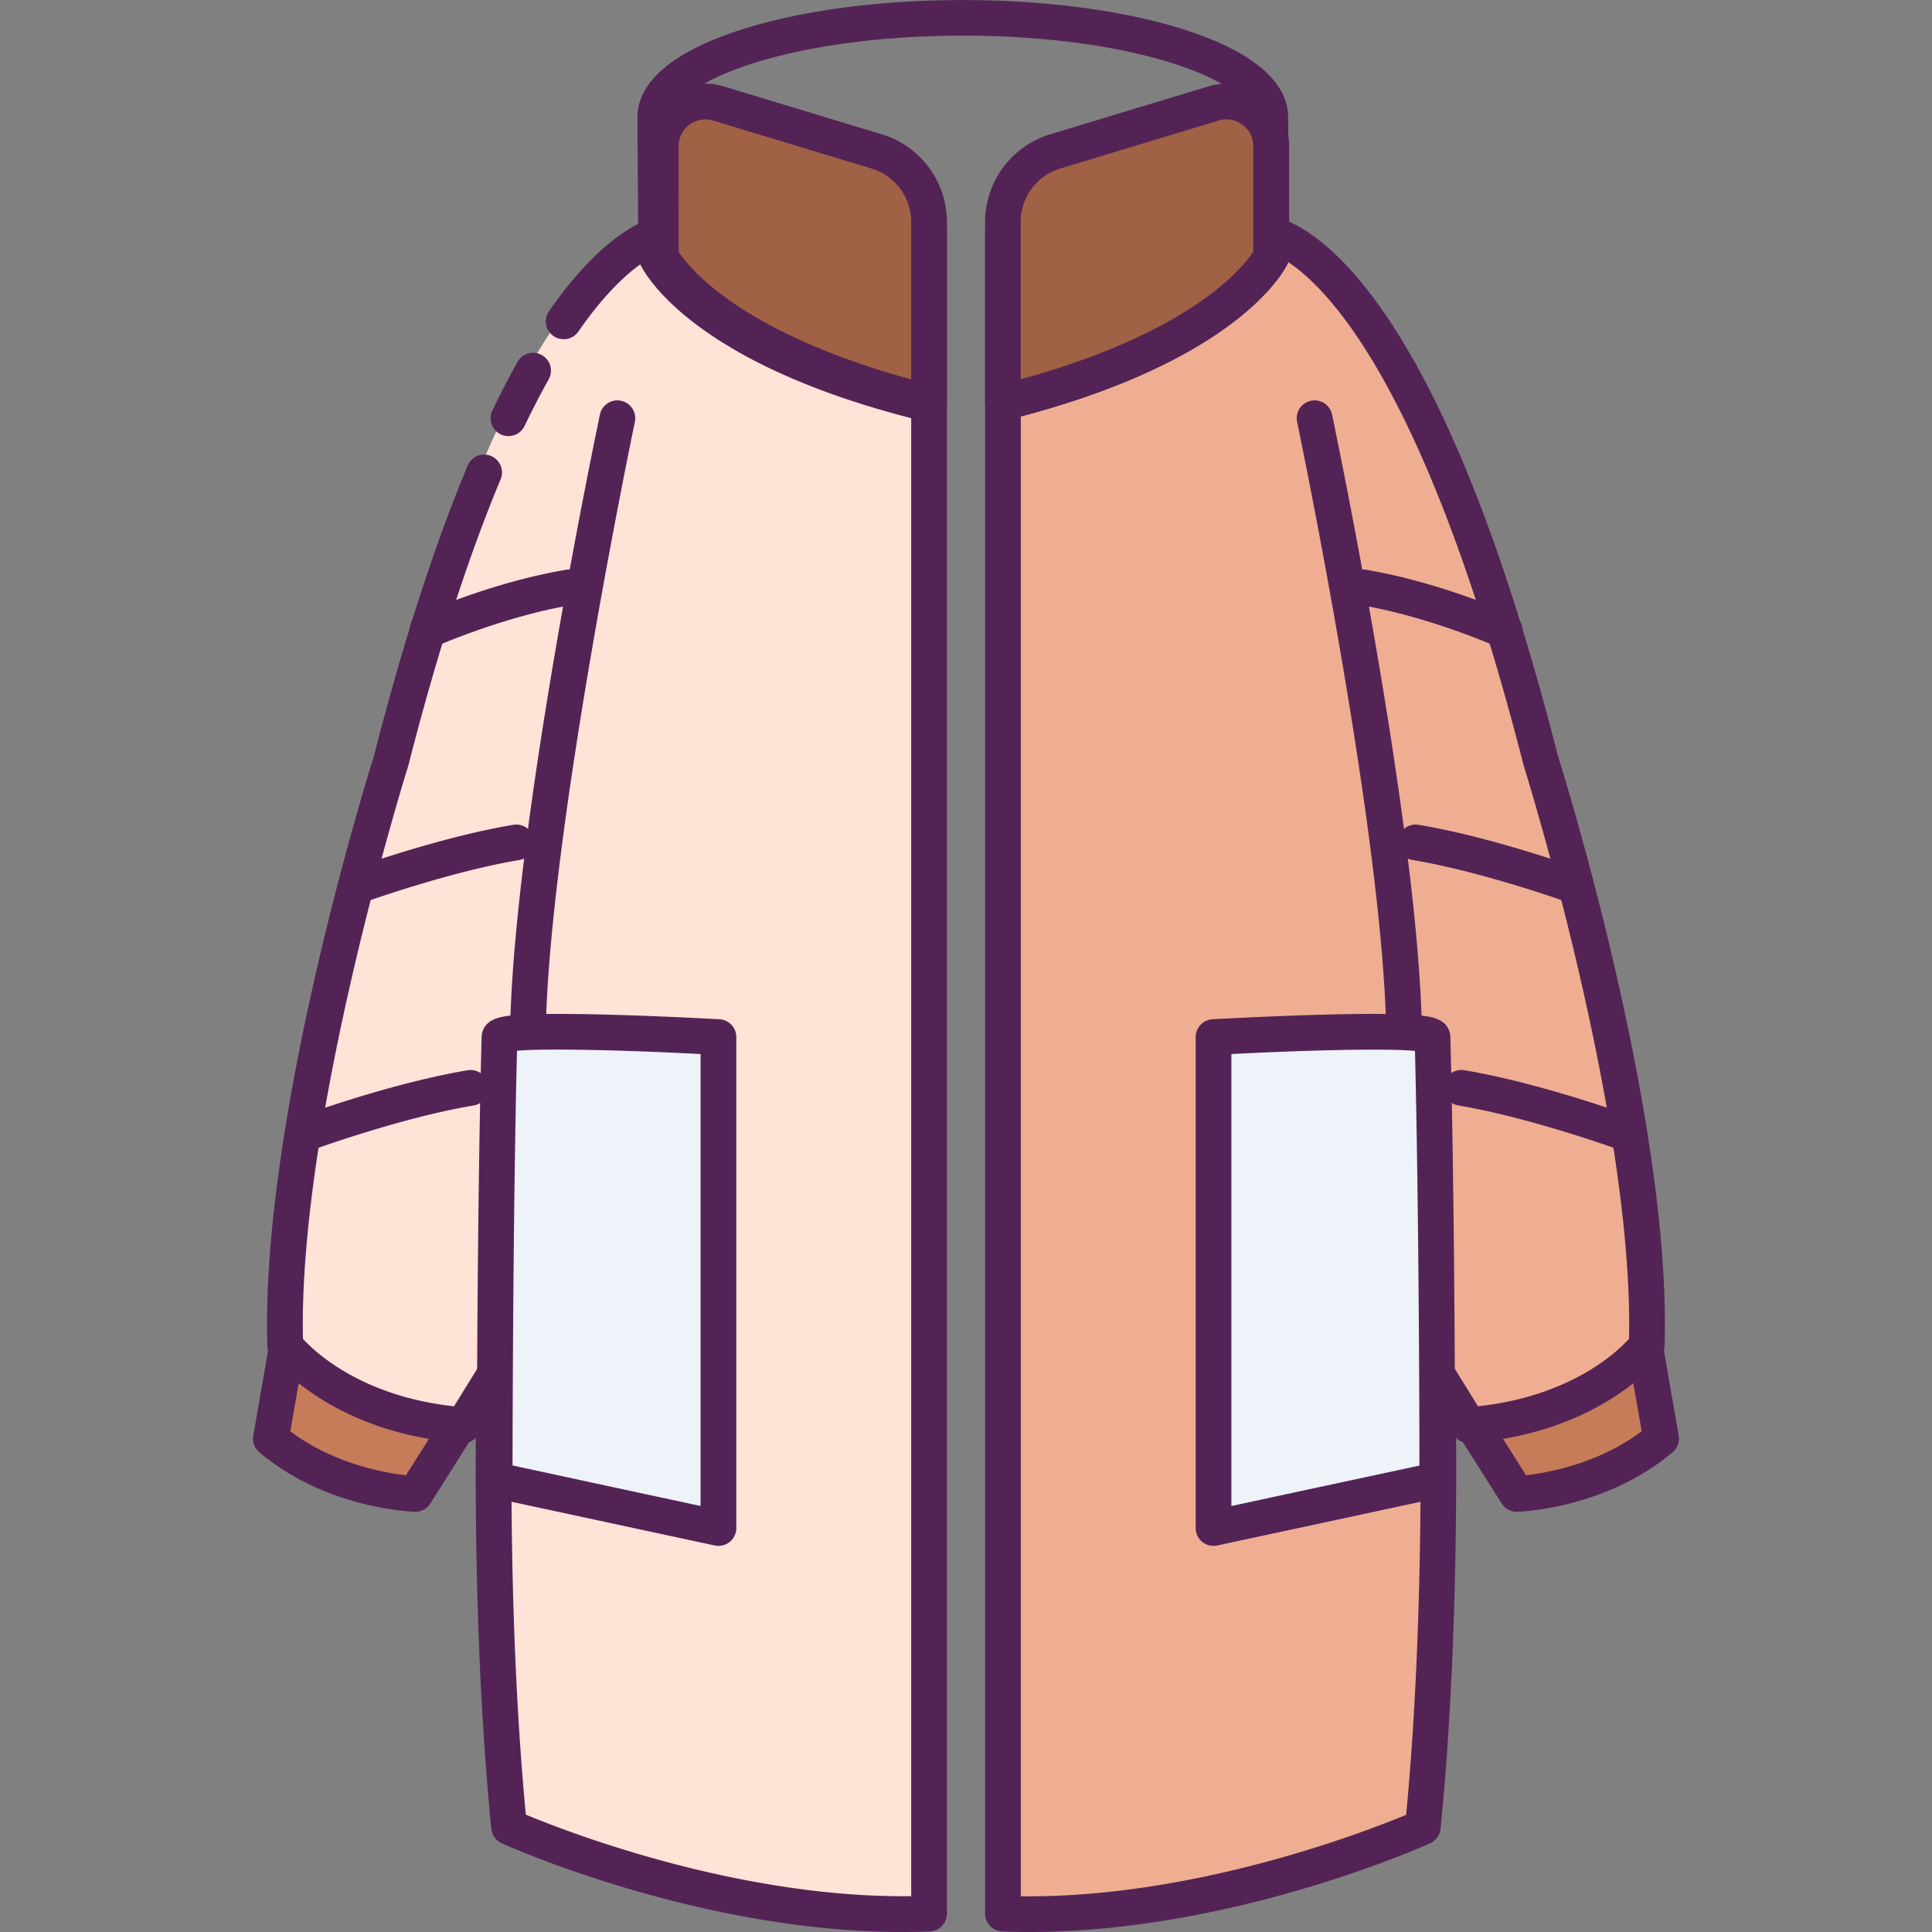 <?xml version="1.0" standalone="no"?><!DOCTYPE svg PUBLIC "-//W3C//DTD SVG 1.1//EN" "http://www.w3.org/Graphics/SVG/1.1/DTD/svg11.dtd"><svg t="1555405173117" class="icon" style="" viewBox="0 0 1024 1024" version="1.1" xmlns="http://www.w3.org/2000/svg" p-id="14004" xmlns:xlink="http://www.w3.org/1999/xlink" width="48" height="48"><rect x="0" y="0" width="1024" height="1024" fill="#808080" stroke="none"/><defs><style type="text/css"></style></defs><path d="M880.433 762.461l-8.928-51.021-91.831 42.062 24.185 38.266s43.408-1.241 76.573-29.306z" fill="#C67B59" p-id="14005"></path><path d="M803.902 801.273a9.464 9.464 0 0 1-7.992-4.395l-24.185-38.266a9.464 9.464 0 0 1 4.048-13.67l91.831-42.062a9.464 9.464 0 0 1 13.27 6.972l8.864 50.989a9.464 9.464 0 0 1-3.207 8.854c-35.279 29.853-80.453 31.546-82.367 31.546z m-10.442-43.639l15.374 24.27c11.199-1.272 38.402-6.025 61.305-23.323l-5.847-33.418z" fill="#532356" p-id="14006"></path><path d="M143.567 762.461l8.928-51.021 91.831 42.062-24.185 38.266S176.722 790.527 143.567 762.461z" fill="#C67B59" p-id="14007"></path><path d="M220.098 801.273h-0.284c-1.903-0.053-47.077-1.714-82.357-31.546a9.464 9.464 0 0 1-3.207-8.854l8.896-51.052a9.464 9.464 0 0 1 13.27-6.972l91.831 42.062a9.464 9.464 0 0 1 4.048 13.67l-24.185 38.266a9.464 9.464 0 0 1-8.013 4.427z m-66.247-42.682c22.903 17.287 50.095 22.082 61.305 23.323l15.374-24.27-70.832-32.461z" fill="#532356" p-id="14008"></path><path d="M532.374 1014.263c111.2 4.374 222.579-45.921 222.579-45.921 11.483-114.786 7.655-239.751 7.655-239.751l16.583 26.783c66.321-5.1 94.386-42.062 94.386-42.062 3.828-119.876-56.121-309.931-56.121-309.931-72.714-284.463-149.235-280.656-149.235-280.656H532.374z" fill="#EFAE92" p-id="14009"></path><path d="M489.26 1014.263c-111.2 4.374-222.579-45.921-222.579-45.921-11.483-114.786-7.655-239.751-7.655-239.751l-16.583 26.783c-66.321-5.1-94.386-42.062-94.386-42.062C144.198 593.363 204.135 403.318 204.135 403.318c72.746-284.399 149.319-280.593 149.319-280.593h135.806z" fill="#FFE3D7" p-id="14010"></path><path d="M545.655 1024q-7.214 0-14.438-0.284a9.464 9.464 0 0 1-9.096-9.464V122.725a9.464 9.464 0 0 1 9.464-9.464h135.775c3.88 0 25.626 1.399 54.764 37.119 38.276 46.951 73.166 131.19 103.64 250.351 3.418 10.862 60.274 193.778 56.478 312.833a9.464 9.464 0 0 1-1.924 5.415c-1.251 1.651-31.431 40.442-101.2 45.805a9.464 9.464 0 0 1-7.361-2.639c0.326 45.279-0.41 128.94-8.234 207.153a9.464 9.464 0 0 1-5.521 7.687c-4.374 1.987-105.385 47.014-212.348 47.014z m-4.606-18.928c91.663 1.052 182.337-34.07 204.241-43.187 10.621-111.327 7.108-231.77 7.066-233a9.464 9.464 0 0 1 17.508-5.331l13.502 21.798c48.686-5.258 73.376-28.392 80.054-35.752 2.545-117.089-55.185-301.624-55.732-303.495l-0.147-0.505c-66.931-261.592-135.806-273.011-139.823-273.4H541.049zM667.864 132.179z" fill="#532356" p-id="14011"></path><path d="M643.195 809.885l118.614-25.51s0-137.752-2.555-234.683c-2.555-6.372-116.069 0-116.069 0z" fill="#EEF2F9" p-id="14012"></path><path d="M643.195 819.349a9.464 9.464 0 0 1-9.464-9.464V549.692a9.464 9.464 0 0 1 8.938-9.464c0.284 0 28.844-1.609 57.34-2.398 16.825-0.473 30.39-0.568 40.295-0.294 16.688 0.452 24.869 1.451 27.74 8.633a9.464 9.464 0 0 1 0.673 3.27c2.524 95.953 2.555 233.547 2.555 234.935a9.464 9.464 0 0 1-7.476 9.254l-118.603 25.51a9.464 9.464 0 0 1-1.998 0.21z m9.464-260.687v239.551l99.675-21.43c0-29.443-0.347-137.815-2.366-219.772-15.005-1.441-57.214-0.421-97.309 1.651zM797.519 343.727a9.464 9.464 0 0 1-3.859-0.831c-0.358-0.158-36.394-16.173-72.935-22.261a9.464 9.464 0 1 1 3.155-18.665c39.023 6.499 76.016 22.955 77.562 23.66a9.464 9.464 0 0 1-3.88 18.097zM834.513 478.924a9.464 9.464 0 0 1-3.218-0.568c-0.452-0.168-45.574-16.372-82.525-22.524a9.464 9.464 0 1 1 3.155-18.665c38.665 6.446 83.934 22.703 85.837 23.397a9.464 9.464 0 0 1-3.218 18.37z" fill="#532356" p-id="14013"></path><path d="M858.751 609.02a9.464 9.464 0 0 1-3.218-0.568c-0.494-0.158-45.574-16.341-82.514-22.524a9.47 9.47 0 1 1 3.155-18.675c38.665 6.446 83.934 22.703 85.837 23.397a9.464 9.464 0 0 1-3.218 18.37zM743.954 547.453a9.464 9.464 0 0 1-9.464-9.138c-3.754-107.604-46.562-312.633-46.993-314.694a9.466 9.466 0 0 1 18.528-3.891c1.777 8.465 43.576 208.678 47.382 317.923a9.464 9.464 0 0 1-9.127 9.79zM269.489 231.149a9.464 9.464 0 0 1-8.528-13.565c4.374-9.106 8.854-17.761 13.323-25.752a9.464 9.464 0 1 1 16.52 9.243c-4.28 7.645-8.57 15.952-12.776 24.701a9.464 9.464 0 0 1-8.539 5.373z" fill="#532356" p-id="14014"></path><path d="M478.345 1024c-107.015 0-207.963-45.027-212.411-47.025a9.464 9.464 0 0 1-5.521-7.687c-7.823-78.214-8.549-161.864-8.223-207.153a9.464 9.464 0 0 1-7.361 2.639c-69.759-5.363-99.896-44.165-101.2-45.805a9.464 9.464 0 0 1-1.924-5.415c-3.796-119.055 53.061-301.971 56.478-312.833 15.3-59.833 31.998-111.579 49.622-153.809a9.464 9.464 0 1 1 17.466 7.287c-17.298 41.441-33.723 92.409-48.812 151.422 0 0.168-0.095 0.336-0.147 0.505-0.589 1.872-58.318 186.417-55.732 303.495 6.625 7.245 31.315 30.411 80.054 35.752l13.502-21.819a9.464 9.464 0 0 1 17.508 5.258c0 1.22-3.554 121.684 7.066 233 21.925 9.117 112.715 44.301 204.241 43.197V132.189H356.314c-2.103 0.21-21.798 3.218-49.759 43.523a9.464 9.464 0 1 1-15.552-10.789c34.701-49.969 61.263-51.757 65.711-51.673h135.701a9.464 9.464 0 0 1 9.464 9.464v891.548a9.464 9.464 0 0 1-9.096 9.464q-7.224 0.273-14.438 0.273z" fill="#532356" p-id="14015"></path><path d="M380.794 809.885l-118.614-25.51s0-137.752 2.555-234.683c2.555-6.372 116.069 0 116.069 0z" fill="#EEF2F9" p-id="14016"></path><path d="M380.794 819.349a9.464 9.464 0 0 1-1.987-0.21l-118.614-25.51a9.464 9.464 0 0 1-7.476-9.254c0-1.378 0-138.982 2.555-234.935a9.464 9.464 0 0 1 0.673-3.27c2.871-7.182 11.052-8.181 27.74-8.633 9.906-0.273 23.46-0.168 40.295 0.294 28.497 0.789 57.057 2.387 57.34 2.398a9.464 9.464 0 0 1 8.938 9.464v260.193a9.464 9.464 0 0 1-9.464 9.464z m-109.15-42.619l99.686 21.483V558.662c-40.095-2.103-82.294-3.092-97.32-1.735-2.008 81.989-2.313 190.371-2.355 219.814zM226.481 343.727a9.464 9.464 0 0 1-3.88-18.097c1.556-0.694 38.549-17.151 77.572-23.66a9.464 9.464 0 1 1 3.155 18.665c-36.552 6.088-72.556 22.082-72.935 22.261a9.464 9.464 0 0 1-3.912 0.831zM189.477 478.924a9.464 9.464 0 0 1-3.218-18.36c1.903-0.694 47.172-16.951 85.837-23.397a9.464 9.464 0 1 1 3.155 18.665c-36.983 6.162-82.02 22.366-82.525 22.524a9.464 9.464 0 0 1-3.249 0.568z" fill="#532356" p-id="14017"></path><path d="M165.228 609.02a9.464 9.464 0 0 1-3.155-18.37c1.903-0.694 47.172-16.951 85.837-23.397a9.47 9.47 0 0 1 3.155 18.675c-36.983 6.162-82.02 22.356-82.525 22.524a9.464 9.464 0 0 1-3.312 0.568zM280.046 547.453h-0.336a9.464 9.464 0 0 1-9.127-9.79c3.807-109.244 45.605-309.458 47.382-317.923a9.466 9.466 0 1 1 18.528 3.891c-0.431 2.103-43.239 207.09-46.993 314.694a9.464 9.464 0 0 1-9.453 9.127zM531.837 222.79a9.464 9.464 0 0 1-2.282-18.696c101.106-25.237 129.749-62.83 134.755-70.685l-0.484-71.126c0-6.982-10.789-18.539-41.189-28.392-29.864-9.674-69.759-15.005-112.336-15.005s-82.483 5.394-112.347 15.048c-30.4 9.842-41.189 21.409-41.189 28.328l0.505 71.2c4.774 7.781 32.461 45.363 133.735 70.685a9.464 9.464 0 0 1-4.595 18.36c-123.493-30.884-146.364-80.737-147.268-82.851a9.464 9.464 0 0 1-0.778-3.691l-0.526-73.608c0-18.928 18.77-34.901 54.291-46.404C423.834 5.689 465.801 0.032 510.302 0.032s86.468 5.657 118.172 15.92c35.5 11.483 54.27 27.498 54.27 46.31l0.505 73.608a9.464 9.464 0 0 1-0.852 3.985c-0.957 2.103-24.816 51.83-148.267 82.683a9.464 9.464 0 0 1-2.292 0.252z" fill="#532356" p-id="14018"></path><path d="M673.785 135.901s-21.767 47.319-142.2 77.425v-96.058a38.907 38.907 0 0 1 27.708-36.993l83.955-25.447a23.67 23.67 0 0 1 30.495 22.65z" fill="#A06145" p-id="14019"></path><path d="M531.585 222.79a9.464 9.464 0 0 1-9.464-9.464v-96.058a48.592 48.592 0 0 1 34.427-46.057l83.976-25.437a33.134 33.134 0 0 1 42.745 31.704v58.424a9.464 9.464 0 0 1-0.862 3.954c-0.967 2.103-25.079 51.788-148.498 82.651a9.464 9.464 0 0 1-2.324 0.284zM650.157 63.261a14.332 14.332 0 0 0-4.206 0.62l-83.955 25.437a29.538 29.538 0 0 0-21.031 27.939v83.787c91.663-25.163 118.445-60.138 123.272-67.656V77.477a14.227 14.227 0 0 0-14.164-14.217z m23.628 72.64z" fill="#532356" p-id="14020"></path><path d="M350.215 135.901s21.767 47.319 142.2 77.425v-96.058a38.907 38.907 0 0 0-27.708-36.993l-83.913-25.447a23.67 23.67 0 0 0-30.495 22.65z" fill="#A06145" p-id="14021"></path><path d="M492.415 222.79a9.464 9.464 0 0 1-2.292-0.284C366.703 191.654 342.581 141.958 341.614 139.855a9.464 9.464 0 0 1-0.862-3.954V77.477a33.134 33.134 0 0 1 42.745-31.704l83.955 25.437a48.592 48.592 0 0 1 34.427 46.057v96.058a9.464 9.464 0 0 1-9.464 9.464z m-132.736-89.381c4.963 7.708 31.746 42.566 123.272 67.677v-83.818a29.538 29.538 0 0 0-21.031-27.939l-83.923-25.437a14.206 14.206 0 0 0-18.328 13.596z" fill="#532356" p-id="14022"></path></svg>